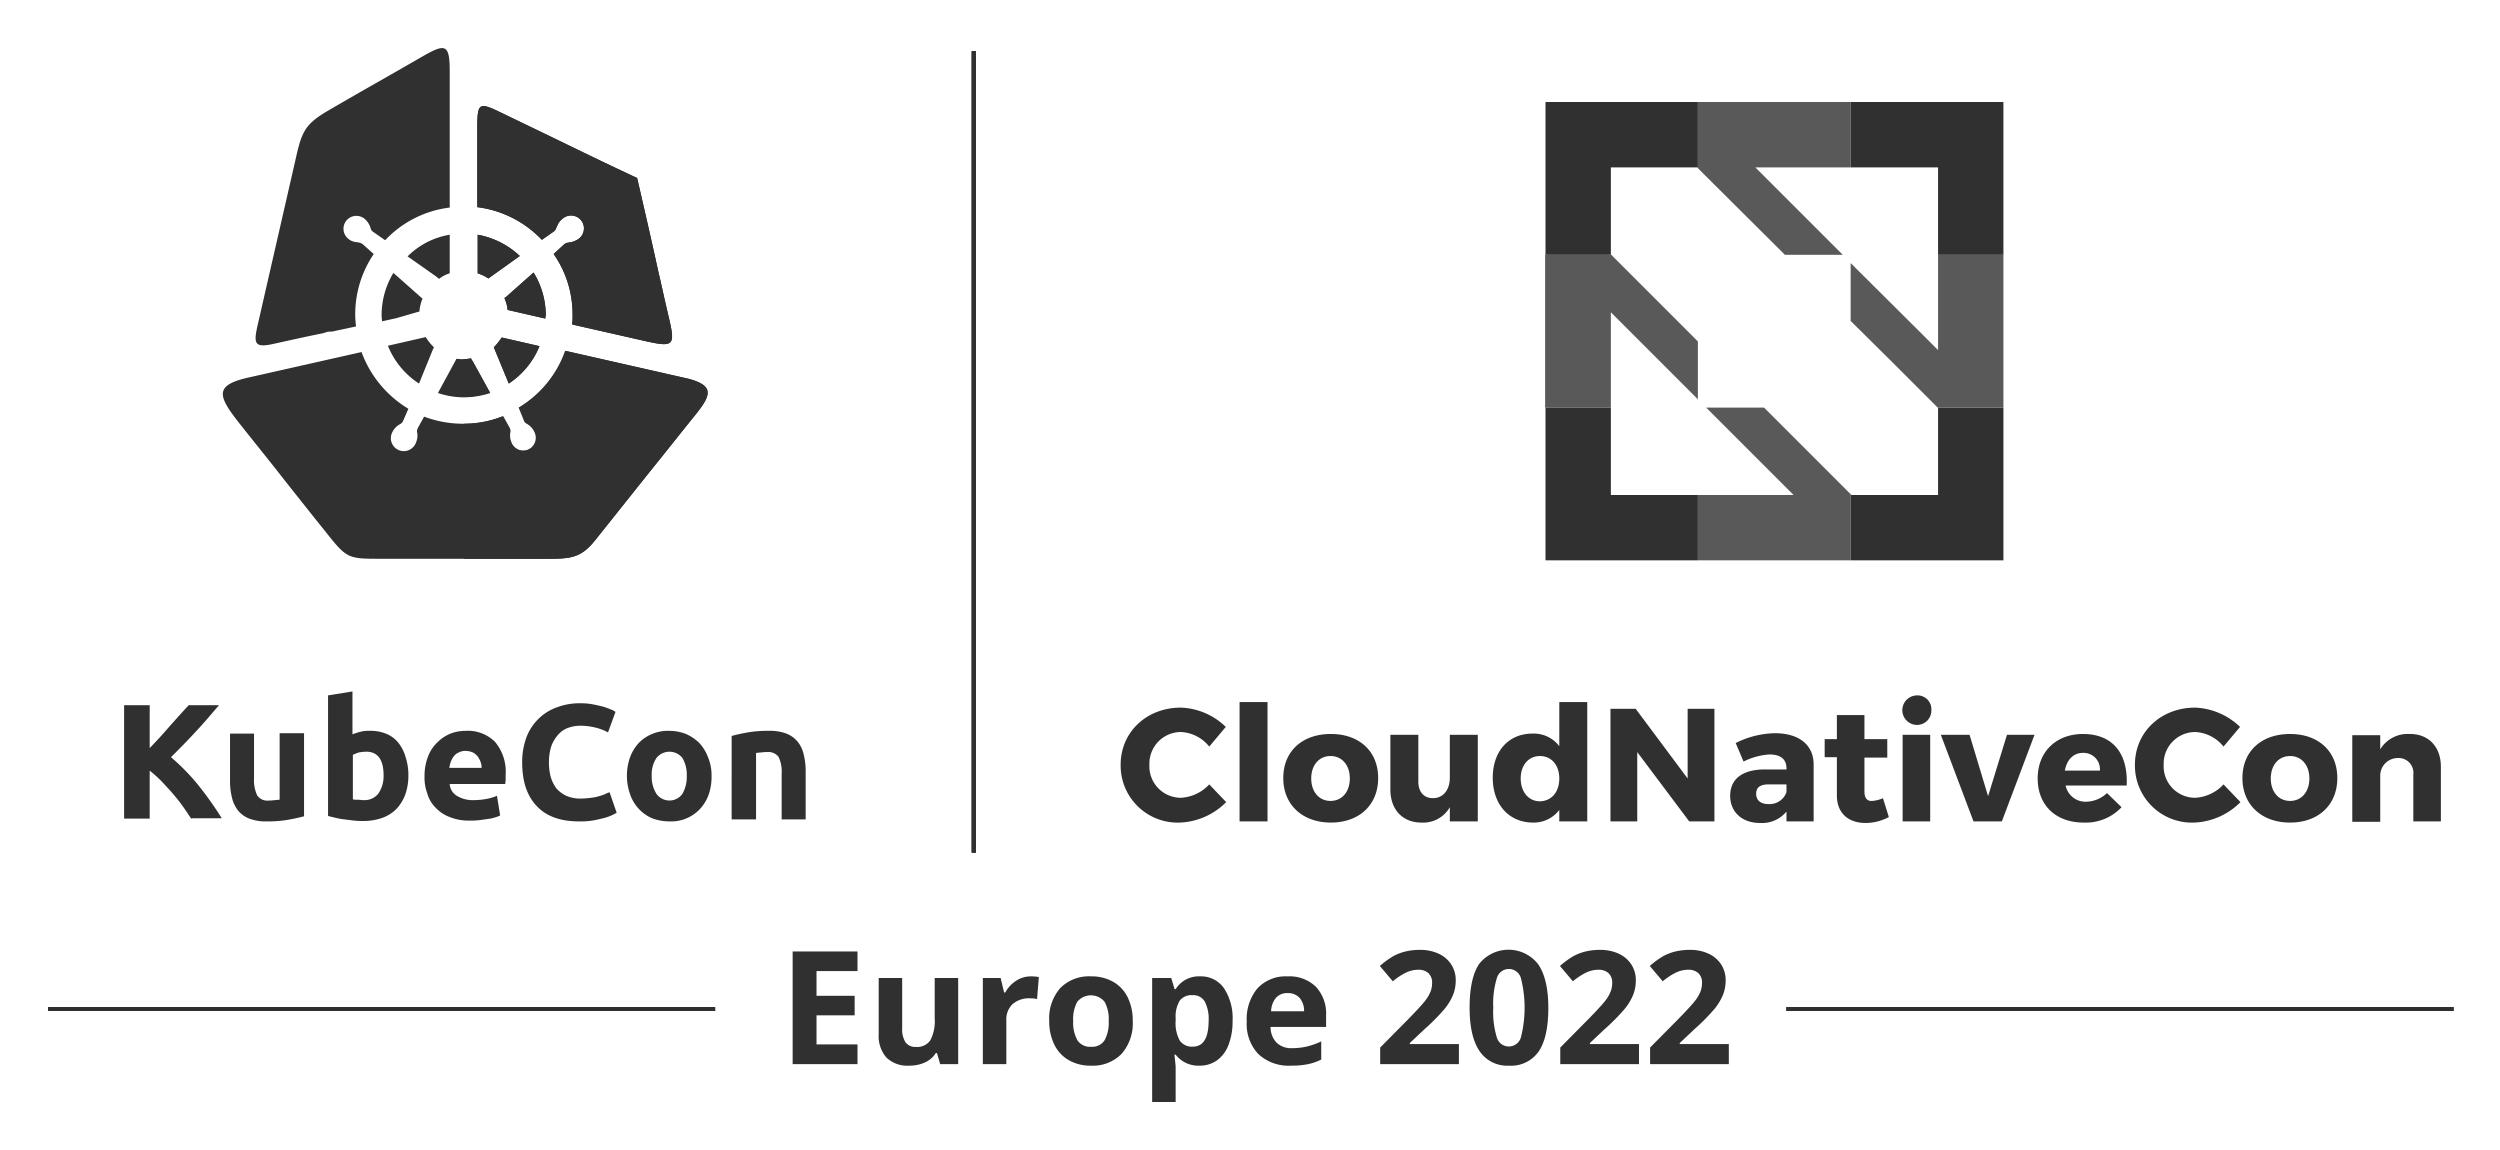 <svg xmlns="http://www.w3.org/2000/svg" role="img" viewBox="-4.90 0.85 410.54 188.79"><title>kubecon-eu-2022-webgraphics_orange-logo-1.svg</title><defs><clipPath id="clip-path"><path d="M154.689 9.264h.647v131.58h-.647z" class="cls-1"/></clipPath><clipPath id="clip-path-2"><path d="M314.137 166.223h81.793v.647h-81.793z" class="cls-1"/></clipPath><clipPath id="clip-path-3"><path d="M288.468 166.223H398v.647H288.468z" class="cls-1"/></clipPath><clipPath id="clip-path-4"><path d="M3 166.223h109.532v.647H3z" class="cls-1"/></clipPath><style>.cls-1,.cls-2{fill:#303030}.cls-2{fill-rule:evenodd}</style></defs><path id="SVGID" d="M3.388 166.223h81.793v.647H3.388z" class="cls-1"/><path d="M3.388 166.223h81.793v.647H3.388zm111.86-44.518c.711-.194 1.552-.388 2.651-.582a19.144 19.144 0 0 1 3.362-.259 7.779 7.779 0 0 1 2.974.453 4.546 4.546 0 0 1 1.875 1.358 5.117 5.117 0 0 1 .97 2.069 11.449 11.449 0 0 1 .323 2.651v8.018h-3.944v-7.565a5.399 5.399 0 0 0-.517-2.716 2.117 2.117 0 0 0-1.94-.776 4.58 4.58 0 0 0-.905.065c-.323 0-.582.065-.841.065v10.927h-4.009zm-7.371 6.531a5.372 5.372 0 0 0-.711-2.91 2.718 2.718 0 0 0-4.267 0 4.855 4.855 0 0 0-.776 2.91 5.211 5.211 0 0 0 .776 2.974 2.621 2.621 0 0 0 4.267 0 5.616 5.616 0 0 0 .711-2.974m4.073 0a9.088 9.088 0 0 1-.453 3.039 6.92 6.92 0 0 1-1.422 2.392 6.471 6.471 0 0 1-5.043 2.069 7.957 7.957 0 0 1-2.845-.517 6.49 6.49 0 0 1-2.198-1.552 6.726 6.726 0 0 1-1.422-2.392 9.185 9.185 0 0 1 0-6.078 7.04 7.04 0 0 1 1.422-2.328 6.308 6.308 0 0 1 2.198-1.487 6.656 6.656 0 0 1 2.78-.517 7.603 7.603 0 0 1 2.78.517 7.332 7.332 0 0 1 2.198 1.487 7.04 7.04 0 0 1 1.422 2.328 7.716 7.716 0 0 1 .582 3.039m-21.79 7.5c-3.039 0-5.367-.841-6.918-2.522-1.616-1.681-2.392-4.073-2.392-7.177a11.806 11.806 0 0 1 .711-4.138 8.357 8.357 0 0 1 5.043-4.914 10.51 10.51 0 0 1 3.815-.647 10.9 10.9 0 0 1 2.134.194c.647.129 1.229.259 1.681.388a12.722 12.722 0 0 1 1.229.453 2.315 2.315 0 0 1 .711.388l-1.229 3.362a8.096 8.096 0 0 0-2.004-.776 10.474 10.474 0 0 0-2.586-.323 6.007 6.007 0 0 0-1.875.323 3.868 3.868 0 0 0-1.616 1.035 6.241 6.241 0 0 0-1.164 1.81 8.516 8.516 0 0 0-.453 2.716 9.363 9.363 0 0 0 .259 2.392 5.967 5.967 0 0 0 .905 1.94 4.869 4.869 0 0 0 1.681 1.293 5.753 5.753 0 0 0 2.457.453 11.7 11.7 0 0 0 1.616-.129 6.522 6.522 0 0 0 1.293-.259 8.459 8.459 0 0 0 .97-.323 3.955 3.955 0 0 1 .776-.323l1.164 3.362a7.884 7.884 0 0 1-2.522.97 12.492 12.492 0 0 1-3.686.453m-15.971-8.858a2.594 2.594 0 0 0-.194-.97 3.484 3.484 0 0 0-.453-.841 2.588 2.588 0 0 0-.776-.647 3.088 3.088 0 0 0-1.164-.259 2.214 2.214 0 0 0-1.164.259 1.765 1.765 0 0 0-.776.582 3.024 3.024 0 0 0-.517.905 4.843 4.843 0 0 0-.259 1.035h5.302zM64.814 128.365a8.818 8.818 0 0 1 .582-3.298 6.129 6.129 0 0 1 1.552-2.328 6.495 6.495 0 0 1 2.134-1.422 6.933 6.933 0 0 1 2.522-.453 6.288 6.288 0 0 1 4.785 1.81 7.617 7.617 0 0 1 1.746 5.431v.776c0 .259-.065.517-.065.711h-9.117a2.404 2.404 0 0 0 1.164 1.94 4.978 4.978 0 0 0 2.716.711 11.384 11.384 0 0 0 2.134-.194 8.11 8.11 0 0 0 1.746-.517l.517 3.233a5.774 5.774 0 0 1-.841.323 6.868 6.868 0 0 1-1.229.259c-.453.065-.905.129-1.422.194a11.948 11.948 0 0 1-1.487.065 8.359 8.359 0 0 1-3.298-.582 6.128 6.128 0 0 1-2.328-1.552 5.288 5.288 0 0 1-1.358-2.328 7.381 7.381 0 0 1-.453-2.78m-2.651-.065a9.074 9.074 0 0 1-.517 3.039 7.04 7.04 0 0 1-1.422 2.328 6.254 6.254 0 0 1-2.328 1.487 9.178 9.178 0 0 1-3.104.517 13.534 13.534 0 0 1-1.552-.065l-1.552-.194a11.934 11.934 0 0 1-1.487-.259c-.453-.129-.905-.194-1.229-.323v-19.785l4.009-.647v7.048a9.158 9.158 0 0 1 1.422-.453 6.043 6.043 0 0 1 1.552-.129 6.679 6.679 0 0 1 2.651.517 4.889 4.889 0 0 1 1.94 1.487 6.564 6.564 0 0 1 1.164 2.328 9.48 9.48 0 0 1 .453 3.104m-4.073-.129c0-2.586-.97-3.88-2.845-3.88a7.925 7.925 0 0 0-1.229.129 7.528 7.528 0 0 0-.97.388v7.306a2.664 2.664 0 0 0 .776.065c.323 0 .647.065.97.065a2.879 2.879 0 0 0 2.457-1.099 5.072 5.072 0 0 0 .841-2.974m-13.061 6.724c-.711.194-1.552.388-2.651.582a19.144 19.144 0 0 1-3.362.259 7.779 7.779 0 0 1-2.974-.453 4.546 4.546 0 0 1-1.875-1.358 5.556 5.556 0 0 1-.97-2.069 11.021 11.021 0 0 1-.323-2.651v-7.888H36.817v7.371a5.869 5.869 0 0 0 .517 2.78 2.005 2.005 0 0 0 1.94.841 4.58 4.58 0 0 0 .905-.065c.323 0 .582-.065.841-.065v-10.927h4.009v13.643zm-18.492.453c-.388-.582-.841-1.293-1.358-2.004a24.222 24.222 0 0 0-1.681-2.134c-.582-.711-1.229-1.358-1.875-2.069a23.62 23.62 0 0 0-1.94-1.746v7.888h-4.203v-18.622h4.203v7.048c1.099-1.164 2.198-2.328 3.298-3.621 1.099-1.229 2.134-2.392 3.104-3.427h4.979c-1.293 1.487-2.522 2.974-3.815 4.332-1.293 1.422-2.651 2.78-4.073 4.203a34.947 34.947 0 0 1 4.332 4.397 57.252 57.252 0 0 1 4.009 5.625H26.536z" class="cls-1"/><path d="M60.158 53.102l-2.328.517c0-.323-.065-.647-.065-.97a13.389 13.389 0 0 1 1.94-6.983l4.526 4.009a.893.893 0 0 0 .259.194 7.373 7.373 0 0 0-.517 2.134c-.129.065-.323.065-.453.129zM68.952 39.395v6.337a5.606 5.606 0 0 0-1.746.905c-.194-.129-.388-.323-.582-.453l-4.591-3.233a12.756 12.756 0 0 1 6.918-3.556M37.463 54.008c2.198-9.634 4.074-17.781 6.272-27.415.97-4.332 1.616-5.496 5.561-7.759 5.431-3.168 9.505-5.431 15.324-8.794 3.621-2.069 4.332-1.94 4.332 2.522v22.372a17.48 17.48 0 0 0-10.604 5.367l-1.94-1.358a.935.935 0 0 1-.453-.647 3.149 3.149 0 0 0-1.035-1.552 2.116 2.116 0 0 0-2.651 3.298 2.24 2.24 0 0 0 1.035.517c.259.065.517.065.776.129a1.598 1.598 0 0 1 .582.259l1.81 1.616a17.703 17.703 0 0 0-3.039 9.957c0 .647.065 1.293.129 1.94l-3.944.841a3.977 3.977 0 0 0-.841.065l-.582.194c-2.586.517-5.173 1.099-7.824 1.681-3.556.841-3.686.129-2.91-3.233m36.08-8.276v-6.337a13.596 13.596 0 0 1 6.918 3.492l-4.979 3.556c-.065.065-.129.129-.194.129a7.186 7.186 0 0 0-1.746-.841m11.121 7.436l-6.207-1.423a6.122 6.122 0 0 0-.517-1.94c.065-.065.129-.129.194-.129l4.591-4.074a13.51 13.51 0 0 1 2.004 7.048 1.26 1.26 0 0 0-.065.517m-8.082-34.204c3.362 1.616 5.755 2.78 9.117 4.397 4.655 2.263 9.311 4.526 14.031 6.724 1.164 5.043 2.328 10.087 3.427 15.13.711 3.039 1.035 4.655 1.746 7.63 1.099 4.72.97 5.108-3.88 4.009L89.061 54.137a12.458 12.458 0 0 0 .065-1.552 17.333 17.333 0 0 0-3.104-10.022l1.681-1.552a1.435 1.435 0 0 1 .711-.323 3.384 3.384 0 0 0 1.746-.647 2.116 2.116 0 1 0-2.645-3.302l-.006.004a2.633 2.633 0 0 0-.776.905c-.129.259-.194.453-.323.711a1.006 1.006 0 0 1-.388.517l-1.94 1.358a17.654 17.654 0 0 0-10.604-5.367V21.226c.065-3.168.323-3.556 3.104-2.263m-4.138 40.735a7.162 7.162 0 0 1-1.229.129 7.027 7.027 0 0 1-1.164-.065l-.194.388-2.845 5.237a13.426 13.426 0 0 0 4.267.711 14.14 14.14 0 0 0 4.332-.711l-2.845-5.173a2.268 2.268 0 0 1-.323-.517m5.043-3.427l6.207 1.422a13.412 13.412 0 0 1-5.043 6.143l-2.457-5.949a10.13 10.13 0 0 0 1.293-1.616m-18.686 1.358l6.207-1.422a8.593 8.593 0 0 0 1.358 1.681l-.194.388-2.263 5.561a13.319 13.319 0 0 1-5.108-6.207m50.822 10.927c-2.974 3.686-4.332 5.431-7.306 9.117-3.362 4.203-6.078 7.63-9.44 11.833-2.392 3.039-4.138 3.104-8.082 3.104H57.637c-5.173 0-5.561 0-8.729-4.009-3.168-3.944-5.625-7.048-8.729-10.992-2.457-3.104-3.104-3.88-5.561-6.983-3.815-4.785-4.461-6.531 1.487-7.824l18.363-4.138a18.157 18.157 0 0 0 7.694 9.311l-.841 1.94a1.141 1.141 0 0 1-.517.582 2.932 2.932 0 0 0-1.293 1.358 2.125 2.125 0 0 0 3.8 1.904l.012-.024.003-.005a3.453 3.453 0 0 0 .323-1.164 3.147 3.147 0 0 0-.065-.776 1.166 1.166 0 0 1 .129-.647l1.035-1.875a18.087 18.087 0 0 0 6.401 1.164 17.148 17.148 0 0 0 6.466-1.228l1.035 1.875a1.058 1.058 0 0 1 .129.776 2.909 2.909 0 0 0 .259 1.81 2.125 2.125 0 0 0 3.832-1.84l-.014-.028-.004-.008a2.701 2.701 0 0 0-.711-.97 3.925 3.925 0 0 0-.647-.453.803.803 0 0 1-.388-.517L80.267 67.78a17.734 17.734 0 0 0 7.63-9.311l20.238 4.591c4.074 1.099 3.815 2.522 1.487 5.496" class="cls-2"/><path d="M73.543 45.731v-6.337a13.596 13.596 0 0 1 6.918 3.492l-4.979 3.556c-.065.065-.129.129-.194.129a7.185 7.185 0 0 0-1.746-.841m11.121 7.436l-6.207-1.423a6.122 6.122 0 0 0-.517-1.94c.065-.065.129-.129.194-.129l4.591-4.074a13.51 13.51 0 0 1 2.004 7.048 1.26 1.26 0 0 0-.065.517m-8.082-34.204c3.362 1.616 5.755 2.78 9.117 4.397 4.655 2.263 9.311 4.526 14.031 6.724 1.164 5.043 2.328 10.087 3.427 15.13.711 3.039 1.035 4.655 1.746 7.63 1.099 4.72.97 5.108-3.88 4.009L89.061 54.137a12.458 12.458 0 0 0 .065-1.552 17.333 17.333 0 0 0-3.104-10.022l1.681-1.552a1.435 1.435 0 0 1 .711-.323 3.384 3.384 0 0 0 1.746-.647 2.116 2.116 0 1 0-2.645-3.302l-.006.004a2.633 2.633 0 0 0-.776.905c-.129.259-.194.453-.323.711a1.006 1.006 0 0 1-.388.517l-1.94 1.358a17.654 17.654 0 0 0-10.604-5.367V21.226c.065-3.168.323-3.556 3.104-2.263m.905 37.308l6.207 1.422a13.412 13.412 0 0 1-5.043 6.143l-2.457-5.949a10.129 10.129 0 0 0 1.293-1.616m-6.272 9.763V59.827a7.922 7.922 0 0 0 1.229-.129 1.62 1.62 0 0 0 .259.453l2.845 5.173a14.14 14.14 0 0 1-4.332.711m38.407 2.522c-2.974 3.686-4.332 5.431-7.306 9.117-3.362 4.203-6.078 7.63-9.44 11.833-2.392 3.039-4.138 3.104-8.082 3.104H71.28V70.431a17.147 17.147 0 0 0 6.466-1.229l1.035 1.875a1.058 1.058 0 0 1 .129.776 2.909 2.909 0 0 0 .259 1.81 2.125 2.125 0 0 0 3.815-1.875 2.701 2.701 0 0 0-.711-.97 3.925 3.925 0 0 0-.647-.453.803.803 0 0 1-.388-.517L80.397 67.78a17.734 17.734 0 0 0 7.63-9.311l20.238 4.591c3.944 1.099 3.686 2.522 1.358 5.496" class="cls-2"/><path d="M259.63 67.78h-10.733v25.088h25.023V82.134h-14.29zm53.731.065v14.29h-14.225l-.129-.129v10.863h25.088V67.78h-10.798zm-64.465-25.152h10.798l-.065-.065V28.338h14.225l.065.129V17.605H248.897zm50.11-25.088v10.733h14.354v14.354h10.733V17.605z" class="cls-1"/><path d="M297.714 42.692l-14.354-14.354h15.647V17.605h-25.088v10.863l14.29 14.225zM284.782 67.78h-9.505l11.897 11.897 2.457 2.457h-15.712v10.733h25.088V82.005l-7.112-7.112zm28.579-25.088v15.647l-2.457-2.457-11.897-11.833v9.505l7.177 7.112 7.112 7.112h10.798V42.692zm-39.442 14.225L259.695 42.692h-10.863V67.78h10.798V52.133l14.29 14.29z" class="cls-1" opacity=".8"/><path d="M196.394 120.218l-2.716 3.233a6.356 6.356 0 0 0-4.655-2.392 5.193 5.193 0 0 0-5.176 5.21q0.0.079.003.157a5.171 5.171 0 0 0 4.904 5.425q.134.007.269.007a6.837 6.837 0 0 0 4.655-2.198l2.78 2.91a11.321 11.321 0 0 1-7.63 3.362 9.367 9.367 0 0 1-9.694-9.027q-.009-.239-.005-.478c0-5.367 4.267-9.375 9.893-9.375a11.128 11.128 0 0 1 7.371 3.168zm2.263 15.518V116.145h4.591v19.592zm22.76-7.112c0 4.397-3.104 7.306-7.759 7.306s-7.824-2.91-7.824-7.306 3.104-7.242 7.824-7.242c4.655 0 7.759 2.845 7.759 7.242zm-10.992.065c0 2.198 1.293 3.686 3.168 3.686s3.168-1.487 3.168-3.686-1.293-3.686-3.168-3.686-3.168 1.487-3.168 3.686zm27.351 7.048h-4.591v-2.328a5.041 5.041 0 0 1-4.655 2.522c-3.104 0-5.108-2.134-5.108-5.431v-8.988h4.591v7.694c0 1.681.905 2.716 2.392 2.716 1.746 0 2.78-1.422 2.78-3.362v-7.048h4.591zm17.975 0h-4.591v-1.875a5.271 5.271 0 0 1-4.267 2.069c-4.009 0-6.66-2.974-6.66-7.371 0-4.332 2.586-7.242 6.531-7.242a5.255 5.255 0 0 1 4.397 2.069v-7.242h4.591v19.592zm-4.591-7.048c0-2.198-1.293-3.686-3.168-3.686s-3.168 1.487-3.168 3.686 1.293 3.75 3.168 3.75c1.94-.065 3.168-1.552 3.168-3.75zm21.337 7.048l-8.535-11.38v11.38h-4.397V117.244h4.138l8.535 11.445V117.244h4.397v18.492zm20.432-9.311v9.311h-4.461v-1.616a5.176 5.176 0 0 1-4.332 1.875c-3.039 0-4.914-1.875-4.914-4.461 0-2.716 1.94-4.267 5.496-4.332h3.75v-.194c0-1.422-.905-2.263-2.78-2.263a10.886 10.886 0 0 0-4.267 1.164l-1.293-3.039a14.82 14.82 0 0 1 6.595-1.616c3.944.065 6.207 2.004 6.207 5.173zm-4.461 4.526v-1.293h-2.91c-1.358 0-2.069.453-2.069 1.552 0 1.035.711 1.681 2.004 1.681a2.956 2.956 0 0 0 2.974-1.94zm16.811 4.074a8.136 8.136 0 0 1-3.815.97c-2.78 0-4.72-1.552-4.72-4.526v-6.272h-2.004v-2.974h2.004v-3.944h4.526v3.944h3.75v3.039h-3.75v5.561c0 1.099.453 1.616 1.293 1.552a5.355 5.355 0 0 0 1.746-.453zm6.983-17.587a2.363 2.363 0 0 1-2.267 2.455q-.063.003-.126.002a2.425 2.425 0 0 1 0-4.849 2.273 2.273 0 0 1 2.392 2.392zm-4.72 18.298v-14.225h4.526v14.225zm11.639 0l-5.367-14.225h4.72l3.039 10.087 3.104-10.087h4.526l-5.367 14.225zm25.152-5.884h-10.022a3.327 3.327 0 0 0 3.362 2.651 5.08 5.08 0 0 0 3.427-1.422l2.392 2.328a8.074 8.074 0 0 1-6.207 2.522c-4.655 0-7.565-2.91-7.565-7.242 0-4.397 3.039-7.306 7.436-7.306 4.979 0 7.436 3.298 7.177 8.47zm-4.397-2.457a2.683 2.683 0 0 0-2.78-2.91c-1.616 0-2.651 1.164-2.974 2.91zm23.018-7.177l-2.716 3.233a6.356 6.356 0 0 0-4.655-2.392 5.193 5.193 0 0 0-5.176 5.21q0.0.079.003.157a5.171 5.171 0 0 0 4.904 5.425q.134.007.269.007a6.837 6.837 0 0 0 4.655-2.198l2.78 2.91a11.321 11.321 0 0 1-7.63 3.362 9.367 9.367 0 0 1-9.694-9.027q-.008-.239-.005-.478c0-5.367 4.267-9.375 9.893-9.375a11.263 11.263 0 0 1 7.371 3.168zm15.971 8.406c0 4.397-3.104 7.306-7.759 7.306s-7.824-2.91-7.824-7.306 3.104-7.242 7.824-7.242c4.655 0 7.759 2.845 7.759 7.242zm-10.927.065c0 2.198 1.293 3.686 3.168 3.686s3.168-1.487 3.168-3.686-1.293-3.686-3.168-3.686-3.168 1.487-3.168 3.686zm27.933-1.94v8.988h-4.526v-7.694a2.433 2.433 0 0 0-2.522-2.716 2.896 2.896 0 0 0-2.91 2.91v7.565h-4.591v-14.225h4.591v2.328a5.248 5.248 0 0 1 4.785-2.522c3.104-.065 5.173 2.069 5.173 5.367z" class="cls-1"/><path id="SVGID-2" d="M154.689 9.264h.647v131.58h-.647z" class="cls-1"/><path d="M154.689 9.264h.647v131.58h-.647z" class="cls-1"/><path d="M154.689 9.264h.647v131.58h-.647z" class="cls-1"/><path d="M154.689 9.264h.647v131.58h-.647z" class="cls-1"/><g clip-path="url(#clip-path)"><path d="M154.689 9.264h.647v131.58h-.647z" class="cls-1"/></g><path id="SVGID-3" d="M314.137 166.223h81.793v.647h-81.793z" class="cls-1"/><path d="M314.137 166.223h81.793v.647h-81.793z" class="cls-1"/><path d="M314.137 166.223h81.793v.647h-81.793z" class="cls-1"/><path d="M314.137 166.223h81.793v.647h-81.793z" class="cls-1"/><g clip-path="url(#clip-path-2)"><path d="M314.137 166.223h81.793v.647h-81.793z" class="cls-1"/></g><path d="M135.916 175.594H125.265v-18.494h10.651v3.213h-6.73v4.061h6.262v3.213h-6.262v4.769h6.73zm13.573 0l-.518-1.809h-.203a4.07 4.07 0 0 1-1.758 1.524 6.005 6.005 0 0 1-2.593.538 4.937 4.937 0 0 1-3.757-1.334 5.369 5.369 0 0 1-1.265-3.839v-9.222h3.858v8.26a3.968 3.968 0 0 0 .544 2.296 1.979 1.979 0 0 0 1.733.765 2.605 2.605 0 0 0 2.34-1.081 6.709 6.709 0 0 0 .721-3.586v-6.654h3.858v14.143zm14.902-14.408a6.217 6.217 0 0 1 1.303.114l-.291 3.618a4.43 4.43 0 0 0-1.138-.127 4.091 4.091 0 0 0-2.878.949 3.43 3.43 0 0 0-1.031 2.656v7.198h-3.858v-14.143h2.922l.569 2.378h.19a5.318 5.318 0 0 1 1.777-1.916 4.384 4.384 0 0 1 2.435-.727zm16.723 7.312a7.598 7.598 0 0 1-1.822 5.402 6.604 6.604 0 0 1-5.072 1.948 7.097 7.097 0 0 1-3.593-.892 5.935 5.935 0 0 1-2.391-2.562 8.61 8.61 0 0 1-.835-3.896 7.557 7.557 0 0 1 1.809-5.389 6.642 6.642 0 0 1 5.085-1.923 7.139 7.139 0 0 1 3.593.885 5.909 5.909 0 0 1 2.39 2.543 8.526 8.526 0 0 1 .835 3.884zm-9.779 0a5.934 5.934 0 0 0 .69 3.175 2.464 2.464 0 0 0 2.245 1.075 2.426 2.426 0 0 0 2.22-1.069 6.02 6.02 0 0 0 .677-3.181 5.84 5.84 0 0 0-.683-3.15 2.904 2.904 0 0 0-4.465-.006 5.838 5.838 0 0 0-.683 3.156zm20.734 7.35a4.69 4.69 0 0 1-3.909-1.809h-.202q.202 1.771.202 2.049v5.73H184.302v-20.366h3.137l.544 1.834h.177a4.464 4.464 0 0 1 4.01-2.1 4.589 4.589 0 0 1 3.921 1.936 8.953 8.953 0 0 1 1.417 5.376 10.616 10.616 0 0 1-.664 3.934 5.525 5.525 0 0 1-1.891 2.543 4.846 4.846 0 0 1-2.884.873zm-1.138-11.575a2.436 2.436 0 0 0-2.087.879 5.047 5.047 0 0 0-.683 2.903v.417a5.959 5.959 0 0 0 .677 3.264 2.416 2.416 0 0 0 2.144.987q2.594 0 2.594-4.276a6.107 6.107 0 0 0-.639-3.131 2.18 2.18 0 0 0-2.005-1.044zm16.167 11.575a7.299 7.299 0 0 1-5.338-1.885 7.136 7.136 0 0 1-1.923-5.338 7.847 7.847 0 0 1 1.777-5.496 6.328 6.328 0 0 1 4.914-1.942 6.228 6.228 0 0 1 4.667 1.708 6.459 6.459 0 0 1 1.67 4.718v1.872h-9.12a3.713 3.713 0 0 0 .974 2.568 3.428 3.428 0 0 0 2.555.923 10.6 10.6 0 0 0 2.416-.266 12.087 12.087 0 0 0 2.378-.847v2.985a9.059 9.059 0 0 1-2.163.753 13.633 13.633 0 0 1-2.808.247zm-.544-11.916a2.446 2.446 0 0 0-1.922.778 3.6 3.6 0 0 0-.797 2.207h5.414a3.217 3.217 0 0 0-.747-2.207 2.527 2.527 0 0 0-1.948-.778zm28.121 11.663h-12.928v-2.72l4.643-4.693q2.062-2.113 2.694-2.929a6.439 6.439 0 0 0 .911-1.511 3.854 3.854 0 0 0 .278-1.442 2.102 2.102 0 0 0-.614-1.657 2.38 2.38 0 0 0-1.638-.544 4.714 4.714 0 0 0-2.087.493 10.786 10.786 0 0 0-2.113 1.404l-2.125-2.517a13.849 13.849 0 0 1 2.264-1.644 8.32 8.32 0 0 1 1.961-.74 10.047 10.047 0 0 1 2.378-.259 7.043 7.043 0 0 1 3.061.632 4.883 4.883 0 0 1 2.062 1.771 4.705 4.705 0 0 1 .734 2.606 6.378 6.378 0 0 1-.449 2.397 9.209 9.209 0 0 1-1.391 2.296 34.039 34.039 0 0 1-3.321 3.352l-2.378 2.239v.177h8.058zm14.687-9.247q0 4.845-1.588 7.172a5.508 5.508 0 0 1-4.889 2.328 5.444 5.444 0 0 1-4.826-2.403q-1.626-2.403-1.626-7.097 0-4.896 1.581-7.217a6.149 6.149 0 0 1 9.708.108q1.638 2.429 1.638 7.109zm-9.045 0a14.38 14.38 0 0 0 .588 4.876 2.037 2.037 0 0 0 1.98 1.474 2.058 2.058 0 0 0 1.973-1.493 19.77 19.77 0 0 0-.006-9.747 2.049 2.049 0 0 0-3.941 0 14.366 14.366 0 0 0-.594 4.889zm23.933 9.247H251.321v-2.72l4.643-4.693q2.062-2.113 2.694-2.929a6.438 6.438 0 0 0 .911-1.511 3.853 3.853 0 0 0 .278-1.442 2.102 2.102 0 0 0-.614-1.657 2.38 2.38 0 0 0-1.638-.544 4.714 4.714 0 0 0-2.087.493 10.786 10.786 0 0 0-2.113 1.404l-2.125-2.517a13.849 13.849 0 0 1 2.264-1.644 8.32 8.32 0 0 1 1.961-.74 10.047 10.047 0 0 1 2.378-.259 7.043 7.043 0 0 1 3.061.632 4.882 4.882 0 0 1 2.062 1.771 4.705 4.705 0 0 1 .734 2.606 6.378 6.378 0 0 1-.449 2.397 9.208 9.208 0 0 1-1.391 2.296 34.038 34.038 0 0 1-3.321 3.352l-2.378 2.239v.177h8.058zM288.468 166.223H398v.647H288.468z" class="cls-1"/><path d="M288.468 166.223H398v.647H288.468z" class="cls-1"/><g clip-path="url(#clip-path-3)"><path d="M288.468 166.223H398v.647H288.468z" class="cls-1"/></g><path d="M3 166.223h109.532v.647H3z" class="cls-1"/><path d="M3 166.223h109.532v.647H3z" class="cls-1"/><g clip-path="url(#clip-path-4)"><path d="M3 166.223h109.532v.647H3z" class="cls-1"/></g><path d="M279 175.594h-12.928v-2.72l4.643-4.693q2.062-2.113 2.694-2.929a6.438 6.438 0 0 0 .911-1.511 3.853 3.853 0 0 0 .278-1.442 2.102 2.102 0 0 0-.614-1.657 2.38 2.38 0 0 0-1.638-.544 4.714 4.714 0 0 0-2.087.493 10.786 10.786 0 0 0-2.113 1.404l-2.125-2.517a13.849 13.849 0 0 1 2.264-1.644 8.32 8.32 0 0 1 1.961-.74 10.047 10.047 0 0 1 2.378-.259 7.043 7.043 0 0 1 3.061.632 4.882 4.882 0 0 1 2.062 1.771 4.705 4.705 0 0 1 .734 2.606 6.378 6.378 0 0 1-.449 2.397 9.208 9.208 0 0 1-1.391 2.296 34.038 34.038 0 0 1-3.321 3.352l-2.378 2.239v.177h8.058z" class="cls-1"/></svg>